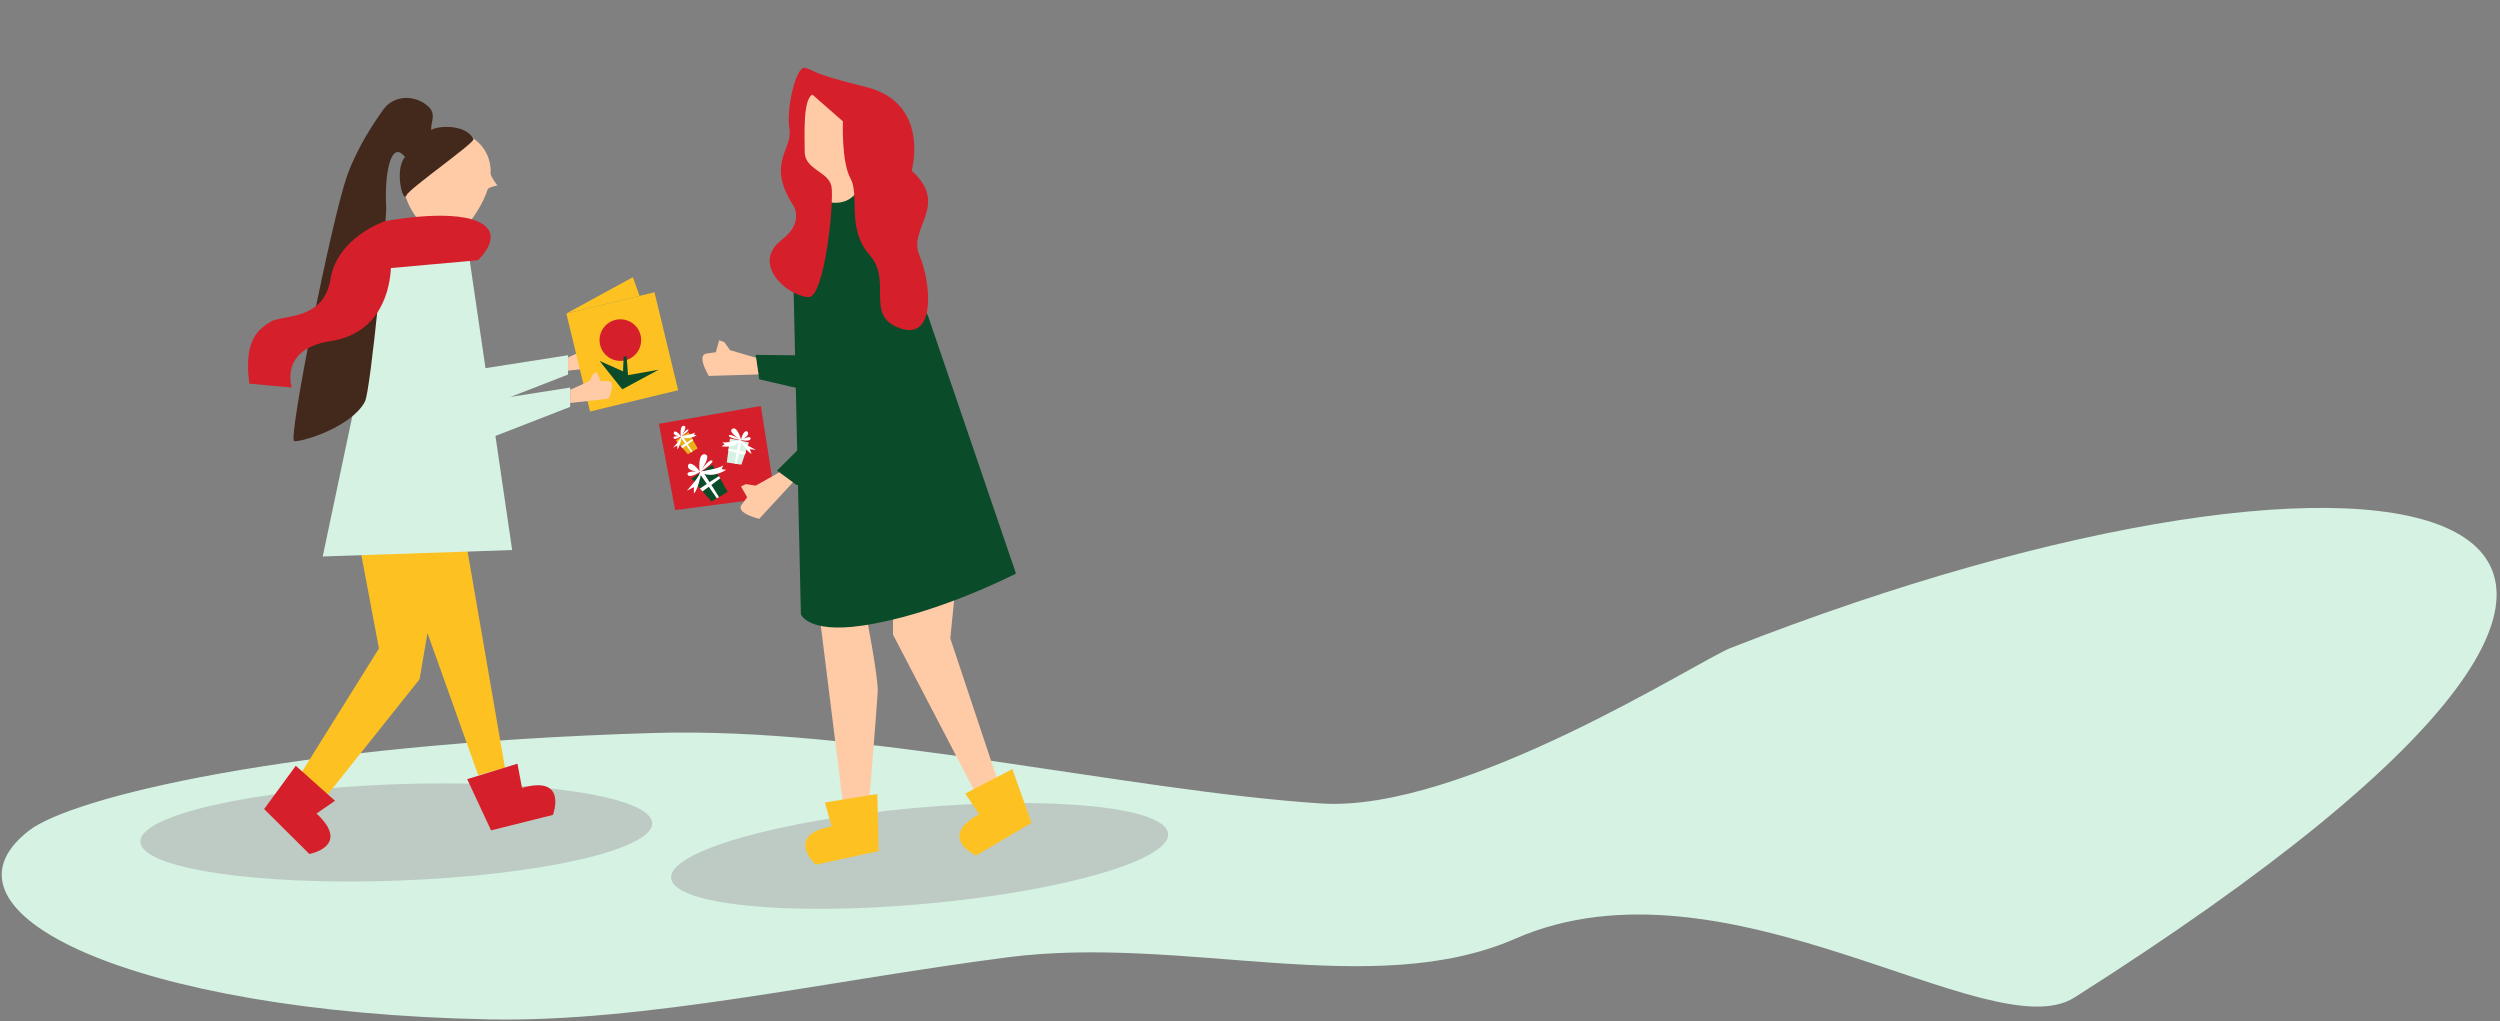 <?xml version="1.0" encoding="UTF-8" standalone="no"?>
<!DOCTYPE svg PUBLIC "-//W3C//DTD SVG 1.1//EN" "http://www.w3.org/Graphics/SVG/1.1/DTD/svg11.dtd">
<svg width="100%" height="100%" viewBox="0 0 536 219" version="1.1" xmlns="http://www.w3.org/2000/svg" xmlns:xlink="http://www.w3.org/1999/xlink" xml:space="preserve" xmlns:serif="http://www.serif.com/" style="fill-rule:evenodd;clip-rule:evenodd;stroke-linejoin:round;stroke-miterlimit:2;">
    <rect x="0" y="0" width="536" height="219" fill="#808080" stroke="none"/>
    <g transform="matrix(1,0,0,1,-13.979,-563.439)">
        <g transform="matrix(1.018,0,0,1.018,-2.874,-1015.25)">
            <g id="ФОН-3" serif:id="ФОН 3" transform="matrix(0.267,0,0,0.267,279.643,1711.68)">
                <g transform="matrix(1,0,0,1,-984,-202)">
                    <clipPath id="_clip1">
                        <rect x="0" y="0" width="1968" height="404"/>
                    </clipPath>
                    <g clip-path="url(#_clip1)">
                        <path d="M1634.95,386.21C2272.55,-18.402 1889.55,-95.854 1363.45,110.605C1338.46,120.413 1152.32,240.574 1040.45,233.121C885.099,222.771 680.112,172.647 514.95,177.509C225.861,186.021 54.805,228.586 21.455,254.55C-61.348,319.013 103.165,397.836 383.95,403.446C507.316,405.911 649.811,373.081 793.441,354.473C931.933,336.53 1081.3,389.039 1193.95,339.766C1359.83,267.211 1568.49,428.384 1634.95,386.21Z" style="fill:rgb(213,242,227);"/>
                    </g>
                </g>
            </g>
        </g>
        <g transform="matrix(1.018,0,0,1.018,-2.874,-1015.25)">
            <g id="_3-ОБЩ" serif:id="3 ОБЩ" transform="matrix(0.398,0,0,0.398,149.481,1650.4)">
                <g transform="matrix(1,0,0,1,-300,-250)">
                    <g transform="matrix(1,0,0,1,-103.5,0)">
                        <g transform="matrix(1,0,0,1,-119,-281)">
                            <path d="M397.281,695.702C472.012,692.97 533.102,702.173 533.617,716.24C534.131,730.307 473.876,743.945 399.144,746.677C324.413,749.409 263.323,740.207 262.809,726.139C262.294,712.072 322.549,698.434 397.281,695.702Z" style="fill:rgb(189,203,196);"/>
                            <g>
                                <path d="M436.807,476.841L489.106,468.658L489.106,478.887L447.037,495.254" style="fill:rgb(213,242,227);"/>
                                <path d="M489.106,469.851L499.335,465.2L501.19,461.579L503.192,460.488L505.282,465.2L509.564,465.2C512.037,465.746 511.514,469.386 509.564,474.502L489.106,476.828L489.106,469.851Z" style="fill:rgb(255,203,166);"/>
                                <path d="M379.748,574.506L389.05,623.811L348.106,689.414L360.381,703.029L410.531,640.149L414.718,615.642L441.586,690.902L455.716,686.945L435.15,567.942L379.748,563.614L379.748,574.506Z" style="fill:rgb(253,194,33);"/>
                                <path d="M392.023,419.953L359.289,575.153L459.536,571.742L437.032,418.247L392.023,419.953Z" style="fill:rgb(213,242,227);"/>
                                <path d="M462.338,684.8L435.742,692.983L448.372,720.098L481.106,711.915C481.106,711.915 489.187,690.677 464.739,697.594L462.338,684.8Z" style="fill:rgb(213,32,44);"/>
                                <path d="M365.795,704.435L345.03,685.911L328.285,708.813L352.225,732.59C352.225,732.59 374.58,728.516 356.011,711.174L365.795,704.435Z" style="fill:rgb(213,32,44);"/>
                                <path d="M408.895,395.743C408.895,395.743 398.641,383.148 401.735,367.101C402.225,365.998 402.76,363.293 408.471,356.543C415.52,348.212 429.215,347.682 437.926,353.185C443.776,356.88 448.542,363.274 448.13,372.612C448.071,373.95 451.713,378.856 451.713,378.856C451.713,378.856 446.983,379.608 446.497,381.089C444.872,386.038 441.967,391.597 437.408,397.789L408.895,395.743Z" style="fill:rgb(255,203,166);"/>
                                <path d="M439.044,354.303C439.979,356.148 404.947,380.558 403.65,383.957C401.775,388.871 397.059,370.411 402.853,363.746C394.482,353.41 391.971,376.521 392.87,389.298C393.371,396.434 384.657,487.586 381.61,493.25C374.324,506.796 348.218,514.654 344.196,514.106C340.746,513.636 363.913,397.065 372.195,373.681C374.919,365.989 378.695,358.683 382.119,352.83C386.451,345.427 390.218,340.351 390.578,339.768C396.31,330.482 408.32,330.7 415.133,337.029C419.829,341.391 416.021,345.901 416.793,349.573C417.852,347.719 434.524,345.381 439.044,354.303Z" style="fill:rgb(67,40,28);"/>
                                <path d="M395.378,422.53L441.43,418.393C441.43,418.393 456.764,404.428 441.123,397.789C425.483,391.149 392.023,397.789 392.023,397.789C392.023,397.789 366.953,406.24 363.381,428.477C359.81,450.714 337.367,447.147 331.618,450.981C325.869,454.815 317.292,459.544 320.418,483.715L342.923,485.76C342.923,485.76 336.152,465.309 363.381,461.21C390.61,457.111 394.89,432.684 395.378,422.53Z" style="fill:rgb(213,32,44);"/>
                                <path d="M437.926,493.944L490.224,485.76L490.224,495.99L448.155,512.356" style="fill:rgb(213,242,227);"/>
                                <g>
                                    <path d="M491.867,461.678L500.744,498.433L547.369,487.172L534.849,435.335L488.224,446.595L491.867,461.678Z" style="fill:rgb(253,194,33);"/>
                                    <circle cx="516.789" cy="460.654" r="11.013" style="fill:rgb(213,32,44);"/>
                                    <path d="M518.528,469.348L517.797,486.738L537.077,476.304L520.846,479.202L520.115,469.285L518.528,469.348Z" style="fill:rgb(10,76,42);"/>
                                    <path d="M520.115,478.043L505.776,471.667L517.797,486.738L520.115,478.043Z" style="fill:rgb(10,76,42);"/>
                                    <path d="M488.224,446.595L523.385,427.37L526.961,437.24L488.224,446.595Z" style="fill:rgb(253,194,33);"/>
                                </g>
                                <path d="M490.224,486.968L500.453,482.317L502.308,478.695L504.31,477.604L506.4,482.317L510.682,482.317C513.155,482.862 512.633,486.503 510.682,491.618L490.224,493.944L490.224,486.968Z" style="fill:rgb(255,203,166);"/>
                            </g>
                        </g>
                        <g transform="matrix(1,0,0,1,-119,-281)">
                            <path d="M672.883,708.214C745.454,701.723 805.39,707.835 806.645,721.856C807.899,735.876 749.999,752.529 677.428,759.021C604.857,765.512 544.92,759.4 543.666,745.379C542.412,731.359 600.312,714.706 672.883,708.214Z" style="fill:rgb(189,203,196);"/>
                            <g>
                                <path d="M693.405,598.301L691.384,618.518L721.709,709.496L711.601,713.539L661.058,616.497L661.058,602.344L646.906,606.388C646.906,606.388 653.349,639.015 652.971,646.822C652.592,654.63 646.906,723.648 646.906,723.648L636.797,723.648L622.645,609.949L639.969,569.997L681.887,582.127L693.405,598.301Z" style="fill:rgb(255,203,166);"/>
                                <path d="M644.669,389.375L626.473,395.44L612.321,361.071L614.343,342.875L614.343,334.788L616.365,328.723C616.365,328.723 633.067,332.3 634.56,334.788C636.053,337.277 639.225,337.975 640.626,344.897C642.026,351.819 644.715,369.913 644.669,373.201C644.623,376.489 644.669,389.375 644.669,389.375Z" style="fill:rgb(255,203,166);"/>
                                <path d="M679.65,448.005L726.139,584.193C726.139,584.193 683.828,606.116 644.67,611.765C615.836,615.924 612.321,605.699 612.321,605.699L608.278,425.766L620.409,385.829C631.287,389.945 640.059,388.797 644.67,377.245L679.65,448.005Z" style="fill:rgb(10,76,42);"/>
                                <path d="M618.387,330.745L634.56,344.897C634.56,344.897 633.678,366.285 638.604,375.223C643.529,384.16 636.367,401.71 648.712,415.657C661.058,429.604 645.668,447.762 664.886,454.426C684.105,461.091 681.141,429.951 674.995,415.657C668.848,401.364 691.232,389.34 670.951,371.007C670.951,371.007 681.018,335.166 646.691,326.701C615.347,318.972 620.259,317.939 614.343,316.593C609.882,315.578 604.365,338.066 606.256,348.94C608.148,359.815 593.801,366.999 608.278,389.375C608.278,389.375 614.35,398.256 602.213,407.57C585.696,420.245 605.071,437.44 616.365,437.896C624.919,438.242 630.016,387.032 628.495,379.266C626.975,371.501 614.371,370.441 614.343,361.071C614.315,351.7 613.369,333.486 618.387,330.745Z" style="fill:rgb(213,32,44);"/>
                                <path d="M625.031,705.317L652.768,700.842L653.45,731.036L620.156,738.255C620.156,738.255 603.348,722.637 628.575,717.975L625.031,705.317Z" style="fill:rgb(253,194,33);"/>
                                <path d="M699.305,700.623L724.235,687.665L734.361,716.119L705.016,733.425C705.016,733.425 684.155,723.874 706.643,711.527L699.305,700.623Z" style="fill:rgb(253,194,33);"/>
                                <path d="M647.576,482.041L599.659,529.74L610.197,537.464L658.821,506.481" style="fill:rgb(10,76,42);"/>
                                <path d="M655.983,469.257L588.377,468.47L590.246,481.4L646.417,494.402" style="fill:rgb(10,76,42);"/>
                                <g>
                                    <path d="M561.163,548.593L598.652,543.662L591.151,495.513L537.17,504.953L545.779,550.617L561.163,548.593Z" style="fill:rgb(213,32,44);"/>
                                    <g>
                                        <path d="M546.189,513.762L552.82,509.329L557.694,517.977L552.489,521.055L546.189,513.762Z" style="fill:rgb(233,177,22);"/>
                                        <path d="M548.726,512.121L549.675,511.363L552.327,515.548L554.913,519.632L554.246,520.063L548.726,512.121Z" style="fill:white;"/>
                                        <path d="M549.685,517.832L548.826,516.949L552.54,514.458L554.898,512.987L555.33,513.654L549.685,517.832Z" style="fill:white;"/>
                                        <path d="M548.761,511.522C548.761,511.522 548.024,505.716 550.386,506.011C552.669,506.295 549.392,510.849 548.963,511.504C548.948,511.527 551.528,507.597 552.672,507.986C553.814,508.375 548.955,511.771 548.914,511.523C548.912,511.514 548.941,511.516 548.974,511.51C550.067,511.303 555.169,510.499 556.27,509.545L555.75,510.744L557.188,510.965C557.188,510.965 553.091,513.817 549.293,511.899C549.293,511.899 548.174,517.598 546.928,518.464L546.923,516.453L544.661,517.628C544.661,517.628 549.167,512.741 548.834,511.62C548.834,511.62 545.644,513.817 544.966,512.538C544.3,511.28 547.864,511.44 548.789,511.611C548.804,511.614 544.866,511.447 545.039,509.757C545.212,508.066 547.506,509.453 548.761,511.522Z" style="fill:white;"/>
                                    </g>
                                    <g>
                                        <path d="M584.831,514.827L574.764,512.733L573.941,519.079L573.117,525.424L580.825,526.589L584.831,514.827Z" style="fill:rgb(213,242,227);"/>
                                        <path d="M581.006,514.092L579.506,513.645L578.358,519.928L577.24,526.058L578.246,526.251L581.006,514.092Z" style="fill:white;"/>
                                        <path d="M582.619,521.381L583.219,519.911L577.577,518.728L574.048,518.109L573.854,519.115L582.619,521.381Z" style="fill:white;"/>
                                        <path d="M580.675,513.394C580.675,513.394 578.751,506.098 576.069,507.591C573.479,509.033 579.595,512.893 580.425,513.469C580.454,513.489 575.471,510.039 574.293,511.057C573.116,512.073 580.563,513.784 580.493,513.468C580.49,513.457 580.456,513.473 580.415,513.481C579.008,513.762 572.522,515.266 570.745,514.658L571.946,515.84L570.334,516.799C570.334,516.799 576.609,518.228 580.222,514.1C580.222,514.1 584.312,520.371 586.22,520.805L585.254,518.398L588.526,518.71C588.526,518.71 580.779,515.046 580.635,513.545C580.635,513.545 585.51,514.63 585.701,512.774C585.889,510.949 581.708,512.861 580.685,513.513C580.668,513.524 585.295,511.422 584.271,509.485C583.248,507.548 581.176,510.314 580.675,513.394Z" style="fill:white;"/>
                                    </g>
                                    <g>
                                        <path d="M554.482,533.955L565.502,526.589L569.552,533.775L573.601,540.961L564.952,546.076L554.482,533.955Z" style="fill:rgb(10,76,42);"/>
                                        <path d="M558.698,531.228L560.275,529.969L564.682,536.924L568.98,543.71L567.872,544.427L558.698,531.228Z" style="fill:white;"/>
                                        <path d="M560.292,540.72L558.864,539.252L565.036,535.112L568.955,532.668L569.672,533.776L560.292,540.72Z" style="fill:white;"/>
                                        <path d="M558.757,530.234C558.757,530.234 557.531,520.585 561.457,521.073C565.25,521.546 559.805,529.114 559.091,530.203C559.066,530.241 563.355,523.71 565.255,524.357C567.153,525.004 559.079,530.646 559.01,530.235C559.008,530.22 559.056,530.223 559.109,530.213C560.927,529.868 569.405,528.532 571.234,526.947L570.371,528.94L572.761,529.308C572.761,529.308 565.952,534.047 559.639,530.859C559.639,530.859 557.78,540.33 555.71,541.77L555.701,538.428L551.942,540.381C551.942,540.381 559.43,532.259 558.876,530.395C558.876,530.395 553.575,534.047 552.449,531.921C551.343,529.831 557.264,530.096 558.802,530.381C558.828,530.386 552.282,530.109 552.57,527.3C552.857,524.49 556.669,526.795 558.757,530.234Z" style="fill:white;"/>
                                    </g>
                                </g>
                                <path d="M600.902,530.652L588.388,537.678L583.257,536.855L580.621,538.094L583.898,543.805L580.665,548.216C579.359,551.176 583.504,553.386 590.247,555.239L608.089,535.919L600.902,530.652Z" style="fill:rgb(255,203,166);"/>
                                <path d="M588.598,469.995L574.817,465.986L571.81,461.747L569.08,460.734L567.299,467.072L561.886,467.855C558.86,468.996 560.186,473.503 563.586,479.613L589.873,478.814L588.598,469.995Z" style="fill:rgb(255,203,166);"/>
                            </g>
                        </g>
                    </g>
                </g>
            </g>
        </g>
    </g>
</svg>
